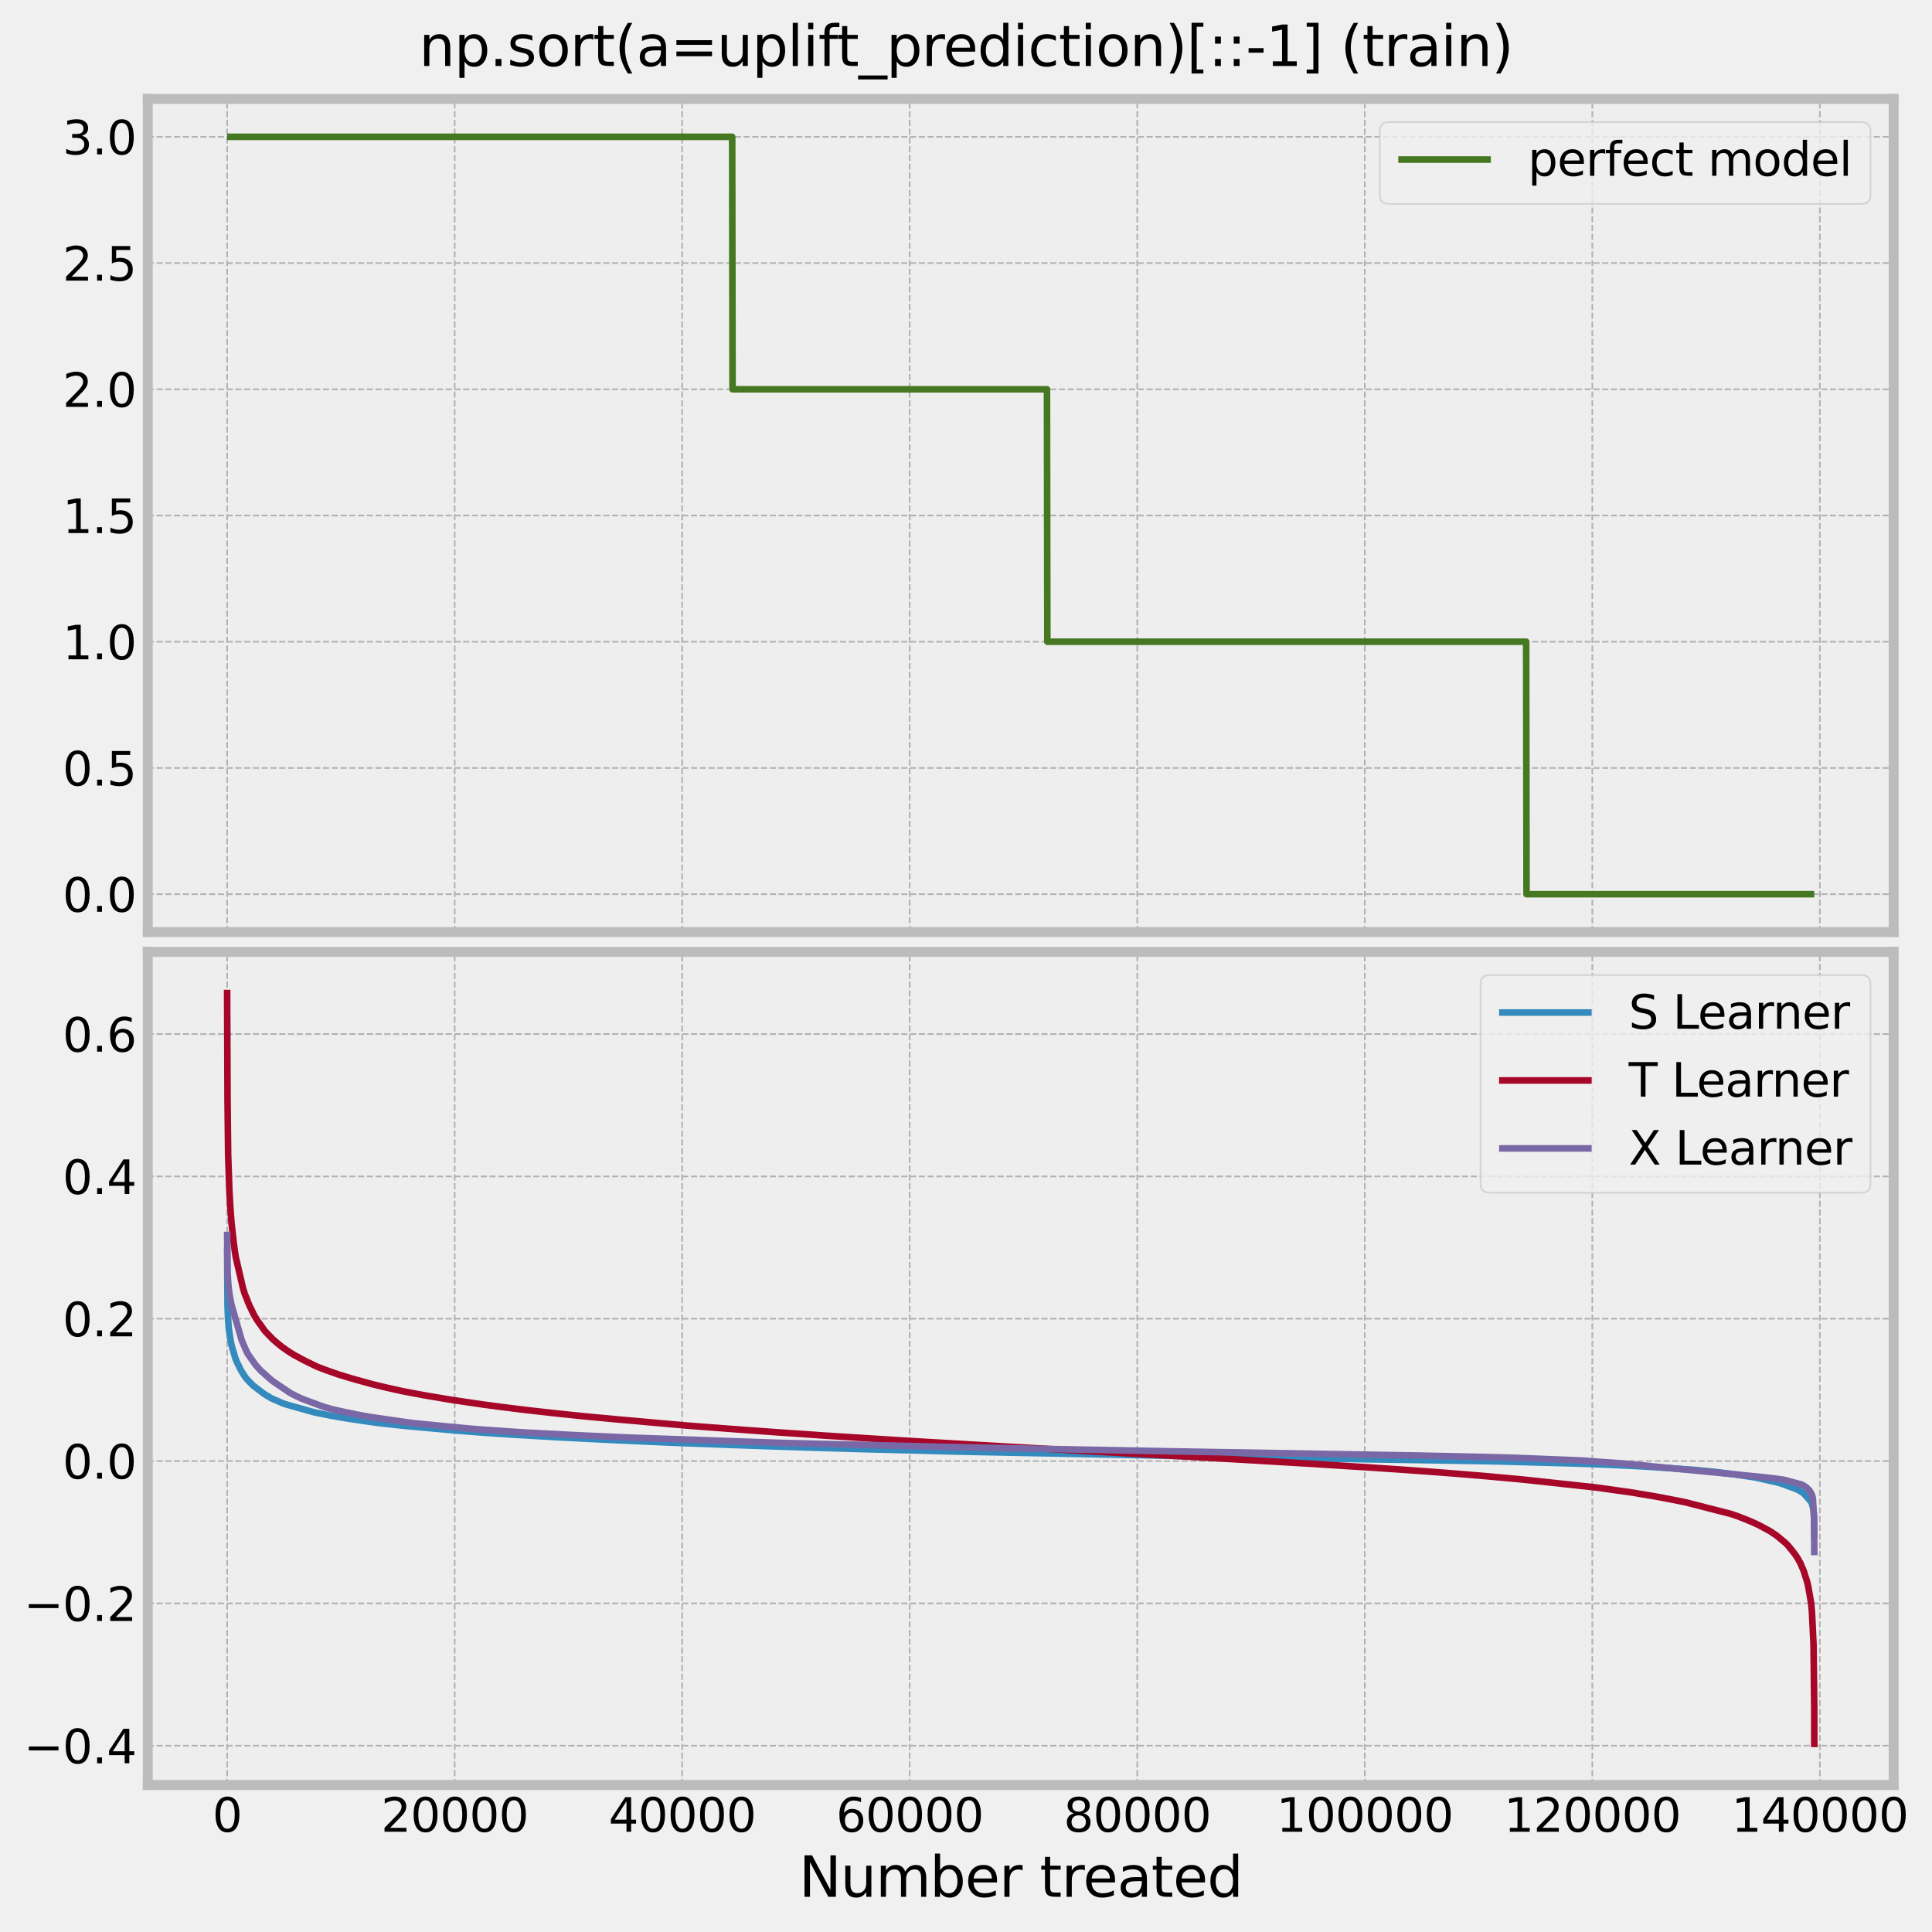 <?xml version="1.0" encoding="utf-8" standalone="no"?>
<!DOCTYPE svg PUBLIC "-//W3C//DTD SVG 1.1//EN"
  "http://www.w3.org/Graphics/SVG/1.1/DTD/svg11.dtd">
<svg xmlns:xlink="http://www.w3.org/1999/xlink" width="584.353pt" height="584.4pt" viewBox="0 0 584.353 584.4" xmlns="http://www.w3.org/2000/svg" version="1.1">
 <defs>
  <style type="text/css">*{stroke-linejoin: round; stroke-linecap: butt}</style>
 </defs>
 <g id="figure_1">
  <g id="patch_1">
   <path d="M 0 584.4 
L 584.353 584.4 
L 584.353 0 
L 0 0 
z
" style="fill: #f0f0f0"/>
  </g>
  <g id="axes_1">
   <g id="patch_2">
    <path d="M 44.696 281.909 
L 572.754 281.909 
L 572.754 29.927 
L 44.696 29.927 
z
" style="fill: #eeeeee"/>
   </g>
   <g id="matplotlib.axis_1">
    <g id="xtick_1">
     <g id="line2d_1">
      <path d="M 68.699 281.909 
L 68.699 29.927 
" clip-path="url(#p13a9bc9c80)" style="fill: none; stroke-dasharray: 1.85,0.8; stroke-dashoffset: 0; stroke: #b2b2b2; stroke-width: 0.5"/>
     </g>
     <g id="line2d_2"/>
    </g>
    <g id="xtick_2">
     <g id="line2d_3">
      <path d="M 137.517 281.909 
L 137.517 29.927 
" clip-path="url(#p13a9bc9c80)" style="fill: none; stroke-dasharray: 1.85,0.8; stroke-dashoffset: 0; stroke: #b2b2b2; stroke-width: 0.5"/>
     </g>
     <g id="line2d_4"/>
    </g>
    <g id="xtick_3">
     <g id="line2d_5">
      <path d="M 206.336 281.909 
L 206.336 29.927 
" clip-path="url(#p13a9bc9c80)" style="fill: none; stroke-dasharray: 1.85,0.8; stroke-dashoffset: 0; stroke: #b2b2b2; stroke-width: 0.5"/>
     </g>
     <g id="line2d_6"/>
    </g>
    <g id="xtick_4">
     <g id="line2d_7">
      <path d="M 275.155 281.909 
L 275.155 29.927 
" clip-path="url(#p13a9bc9c80)" style="fill: none; stroke-dasharray: 1.85,0.8; stroke-dashoffset: 0; stroke: #b2b2b2; stroke-width: 0.5"/>
     </g>
     <g id="line2d_8"/>
    </g>
    <g id="xtick_5">
     <g id="line2d_9">
      <path d="M 343.974 281.909 
L 343.974 29.927 
" clip-path="url(#p13a9bc9c80)" style="fill: none; stroke-dasharray: 1.85,0.8; stroke-dashoffset: 0; stroke: #b2b2b2; stroke-width: 0.5"/>
     </g>
     <g id="line2d_10"/>
    </g>
    <g id="xtick_6">
     <g id="line2d_11">
      <path d="M 412.793 281.909 
L 412.793 29.927 
" clip-path="url(#p13a9bc9c80)" style="fill: none; stroke-dasharray: 1.85,0.8; stroke-dashoffset: 0; stroke: #b2b2b2; stroke-width: 0.5"/>
     </g>
     <g id="line2d_12"/>
    </g>
    <g id="xtick_7">
     <g id="line2d_13">
      <path d="M 481.612 281.909 
L 481.612 29.927 
" clip-path="url(#p13a9bc9c80)" style="fill: none; stroke-dasharray: 1.85,0.8; stroke-dashoffset: 0; stroke: #b2b2b2; stroke-width: 0.5"/>
     </g>
     <g id="line2d_14"/>
    </g>
    <g id="xtick_8">
     <g id="line2d_15">
      <path d="M 550.431 281.909 
L 550.431 29.927 
" clip-path="url(#p13a9bc9c80)" style="fill: none; stroke-dasharray: 1.85,0.8; stroke-dashoffset: 0; stroke: #b2b2b2; stroke-width: 0.5"/>
     </g>
     <g id="line2d_16"/>
    </g>
   </g>
   <g id="matplotlib.axis_2">
    <g id="ytick_1">
     <g id="line2d_17">
      <path d="M 44.696 270.455 
L 572.754 270.455 
" clip-path="url(#p13a9bc9c80)" style="fill: none; stroke-dasharray: 1.85,0.8; stroke-dashoffset: 0; stroke: #b2b2b2; stroke-width: 0.5"/>
     </g>
     <g id="line2d_18"/>
     <g id="text_1">
      <!-- 0.0 -->
      <g transform="translate(18.932 275.774)scale(0.14 -0.14)">
       <defs>
        <path id="DejaVuSans-30" d="M 2034 4250 
Q 1547 4250 1301 3770 
Q 1056 3291 1056 2328 
Q 1056 1369 1301 889 
Q 1547 409 2034 409 
Q 2525 409 2770 889 
Q 3016 1369 3016 2328 
Q 3016 3291 2770 3770 
Q 2525 4250 2034 4250 
z
M 2034 4750 
Q 2819 4750 3233 4129 
Q 3647 3509 3647 2328 
Q 3647 1150 3233 529 
Q 2819 -91 2034 -91 
Q 1250 -91 836 529 
Q 422 1150 422 2328 
Q 422 3509 836 4129 
Q 1250 4750 2034 4750 
z
" transform="scale(0.016)"/>
        <path id="DejaVuSans-2e" d="M 684 794 
L 1344 794 
L 1344 0 
L 684 0 
L 684 794 
z
" transform="scale(0.016)"/>
       </defs>
       <use xlink:href="#DejaVuSans-30"/>
       <use xlink:href="#DejaVuSans-2e" x="63.623"/>
       <use xlink:href="#DejaVuSans-30" x="95.41"/>
      </g>
     </g>
    </g>
    <g id="ytick_2">
     <g id="line2d_19">
      <path d="M 44.696 232.276 
L 572.754 232.276 
" clip-path="url(#p13a9bc9c80)" style="fill: none; stroke-dasharray: 1.85,0.8; stroke-dashoffset: 0; stroke: #b2b2b2; stroke-width: 0.5"/>
     </g>
     <g id="line2d_20"/>
     <g id="text_2">
      <!-- 0.5 -->
      <g transform="translate(18.932 237.595)scale(0.14 -0.14)">
       <defs>
        <path id="DejaVuSans-35" d="M 691 4666 
L 3169 4666 
L 3169 4134 
L 1269 4134 
L 1269 2991 
Q 1406 3038 1543 3061 
Q 1681 3084 1819 3084 
Q 2600 3084 3056 2656 
Q 3513 2228 3513 1497 
Q 3513 744 3044 326 
Q 2575 -91 1722 -91 
Q 1428 -91 1123 -41 
Q 819 9 494 109 
L 494 744 
Q 775 591 1075 516 
Q 1375 441 1709 441 
Q 2250 441 2565 725 
Q 2881 1009 2881 1497 
Q 2881 1984 2565 2268 
Q 2250 2553 1709 2553 
Q 1456 2553 1204 2497 
Q 953 2441 691 2322 
L 691 4666 
z
" transform="scale(0.016)"/>
       </defs>
       <use xlink:href="#DejaVuSans-30"/>
       <use xlink:href="#DejaVuSans-2e" x="63.623"/>
       <use xlink:href="#DejaVuSans-35" x="95.41"/>
      </g>
     </g>
    </g>
    <g id="ytick_3">
     <g id="line2d_21">
      <path d="M 44.696 194.097 
L 572.754 194.097 
" clip-path="url(#p13a9bc9c80)" style="fill: none; stroke-dasharray: 1.85,0.8; stroke-dashoffset: 0; stroke: #b2b2b2; stroke-width: 0.5"/>
     </g>
     <g id="line2d_22"/>
     <g id="text_3">
      <!-- 1.0 -->
      <g transform="translate(18.932 199.416)scale(0.14 -0.14)">
       <defs>
        <path id="DejaVuSans-31" d="M 794 531 
L 1825 531 
L 1825 4091 
L 703 3866 
L 703 4441 
L 1819 4666 
L 2450 4666 
L 2450 531 
L 3481 531 
L 3481 0 
L 794 0 
L 794 531 
z
" transform="scale(0.016)"/>
       </defs>
       <use xlink:href="#DejaVuSans-31"/>
       <use xlink:href="#DejaVuSans-2e" x="63.623"/>
       <use xlink:href="#DejaVuSans-30" x="95.41"/>
      </g>
     </g>
    </g>
    <g id="ytick_4">
     <g id="line2d_23">
      <path d="M 44.696 155.918 
L 572.754 155.918 
" clip-path="url(#p13a9bc9c80)" style="fill: none; stroke-dasharray: 1.85,0.8; stroke-dashoffset: 0; stroke: #b2b2b2; stroke-width: 0.5"/>
     </g>
     <g id="line2d_24"/>
     <g id="text_4">
      <!-- 1.5 -->
      <g transform="translate(18.932 161.237)scale(0.14 -0.14)">
       <use xlink:href="#DejaVuSans-31"/>
       <use xlink:href="#DejaVuSans-2e" x="63.623"/>
       <use xlink:href="#DejaVuSans-35" x="95.41"/>
      </g>
     </g>
    </g>
    <g id="ytick_5">
     <g id="line2d_25">
      <path d="M 44.696 117.739 
L 572.754 117.739 
" clip-path="url(#p13a9bc9c80)" style="fill: none; stroke-dasharray: 1.85,0.8; stroke-dashoffset: 0; stroke: #b2b2b2; stroke-width: 0.5"/>
     </g>
     <g id="line2d_26"/>
     <g id="text_5">
      <!-- 2.0 -->
      <g transform="translate(18.932 123.058)scale(0.14 -0.14)">
       <defs>
        <path id="DejaVuSans-32" d="M 1228 531 
L 3431 531 
L 3431 0 
L 469 0 
L 469 531 
Q 828 903 1448 1529 
Q 2069 2156 2228 2338 
Q 2531 2678 2651 2914 
Q 2772 3150 2772 3378 
Q 2772 3750 2511 3984 
Q 2250 4219 1831 4219 
Q 1534 4219 1204 4116 
Q 875 4013 500 3803 
L 500 4441 
Q 881 4594 1212 4672 
Q 1544 4750 1819 4750 
Q 2544 4750 2975 4387 
Q 3406 4025 3406 3419 
Q 3406 3131 3298 2873 
Q 3191 2616 2906 2266 
Q 2828 2175 2409 1742 
Q 1991 1309 1228 531 
z
" transform="scale(0.016)"/>
       </defs>
       <use xlink:href="#DejaVuSans-32"/>
       <use xlink:href="#DejaVuSans-2e" x="63.623"/>
       <use xlink:href="#DejaVuSans-30" x="95.41"/>
      </g>
     </g>
    </g>
    <g id="ytick_6">
     <g id="line2d_27">
      <path d="M 44.696 79.56 
L 572.754 79.56 
" clip-path="url(#p13a9bc9c80)" style="fill: none; stroke-dasharray: 1.85,0.8; stroke-dashoffset: 0; stroke: #b2b2b2; stroke-width: 0.5"/>
     </g>
     <g id="line2d_28"/>
     <g id="text_6">
      <!-- 2.5 -->
      <g transform="translate(18.932 84.879)scale(0.14 -0.14)">
       <use xlink:href="#DejaVuSans-32"/>
       <use xlink:href="#DejaVuSans-2e" x="63.623"/>
       <use xlink:href="#DejaVuSans-35" x="95.41"/>
      </g>
     </g>
    </g>
    <g id="ytick_7">
     <g id="line2d_29">
      <path d="M 44.696 41.381 
L 572.754 41.381 
" clip-path="url(#p13a9bc9c80)" style="fill: none; stroke-dasharray: 1.85,0.8; stroke-dashoffset: 0; stroke: #b2b2b2; stroke-width: 0.5"/>
     </g>
     <g id="line2d_30"/>
     <g id="text_7">
      <!-- 3.0 -->
      <g transform="translate(18.932 46.7)scale(0.14 -0.14)">
       <defs>
        <path id="DejaVuSans-33" d="M 2597 2516 
Q 3050 2419 3304 2112 
Q 3559 1806 3559 1356 
Q 3559 666 3084 287 
Q 2609 -91 1734 -91 
Q 1441 -91 1130 -33 
Q 819 25 488 141 
L 488 750 
Q 750 597 1062 519 
Q 1375 441 1716 441 
Q 2309 441 2620 675 
Q 2931 909 2931 1356 
Q 2931 1769 2642 2001 
Q 2353 2234 1838 2234 
L 1294 2234 
L 1294 2753 
L 1863 2753 
Q 2328 2753 2575 2939 
Q 2822 3125 2822 3475 
Q 2822 3834 2567 4026 
Q 2313 4219 1838 4219 
Q 1578 4219 1281 4162 
Q 984 4106 628 3988 
L 628 4550 
Q 988 4650 1302 4700 
Q 1616 4750 1894 4750 
Q 2613 4750 3031 4423 
Q 3450 4097 3450 3541 
Q 3450 3153 3228 2886 
Q 3006 2619 2597 2516 
z
" transform="scale(0.016)"/>
       </defs>
       <use xlink:href="#DejaVuSans-33"/>
       <use xlink:href="#DejaVuSans-2e" x="63.623"/>
       <use xlink:href="#DejaVuSans-30" x="95.41"/>
      </g>
     </g>
    </g>
   </g>
   <g id="line2d_31">
    <path d="M 68.699 41.381 
L 221.456 41.381 
L 221.569 117.739 
L 316.667 117.739 
L 316.78 194.097 
L 461.603 194.097 
L 461.716 270.455 
L 548.752 270.455 
L 548.752 270.455 
" clip-path="url(#p13a9bc9c80)" style="fill: none; stroke: #467821; stroke-width: 2"/>
   </g>
   <g id="patch_3">
    <path d="M 44.696 281.909 
L 44.696 29.927 
" style="fill: none; stroke: #bcbcbc; stroke-width: 3; stroke-linejoin: miter; stroke-linecap: square"/>
   </g>
   <g id="patch_4">
    <path d="M 572.754 281.909 
L 572.754 29.927 
" style="fill: none; stroke: #bcbcbc; stroke-width: 3; stroke-linejoin: miter; stroke-linecap: square"/>
   </g>
   <g id="patch_5">
    <path d="M 44.696 281.909 
L 572.754 281.909 
" style="fill: none; stroke: #bcbcbc; stroke-width: 3; stroke-linejoin: miter; stroke-linecap: square"/>
   </g>
   <g id="patch_6">
    <path d="M 44.696 29.927 
L 572.754 29.927 
" style="fill: none; stroke: #bcbcbc; stroke-width: 3; stroke-linejoin: miter; stroke-linecap: square"/>
   </g>
   <g id="legend_1">
    <g id="patch_7">
     <path d="M 420.124 61.676 
L 562.954 61.676 
Q 565.754 61.676 565.754 58.876 
L 565.754 39.727 
Q 565.754 36.927 562.954 36.927 
L 420.124 36.927 
Q 417.324 36.927 417.324 39.727 
L 417.324 58.876 
Q 417.324 61.676 420.124 61.676 
z
" style="fill: #eeeeee; opacity: 0.8; stroke: #cccccc; stroke-width: 0.5; stroke-linejoin: miter"/>
    </g>
    <g id="line2d_32">
     <path d="M 422.924 48.265 
L 436.924 48.265 
L 450.924 48.265 
" style="fill: none; stroke: #467821; stroke-width: 2"/>
    </g>
    <g id="text_8">
     <!-- perfect model -->
     <g transform="translate(462.124 53.165)scale(0.14 -0.14)">
      <defs>
       <path id="DejaVuSans-70" d="M 1159 525 
L 1159 -1331 
L 581 -1331 
L 581 3500 
L 1159 3500 
L 1159 2969 
Q 1341 3281 1617 3432 
Q 1894 3584 2278 3584 
Q 2916 3584 3314 3078 
Q 3713 2572 3713 1747 
Q 3713 922 3314 415 
Q 2916 -91 2278 -91 
Q 1894 -91 1617 61 
Q 1341 213 1159 525 
z
M 3116 1747 
Q 3116 2381 2855 2742 
Q 2594 3103 2138 3103 
Q 1681 3103 1420 2742 
Q 1159 2381 1159 1747 
Q 1159 1113 1420 752 
Q 1681 391 2138 391 
Q 2594 391 2855 752 
Q 3116 1113 3116 1747 
z
" transform="scale(0.016)"/>
       <path id="DejaVuSans-65" d="M 3597 1894 
L 3597 1613 
L 953 1613 
Q 991 1019 1311 708 
Q 1631 397 2203 397 
Q 2534 397 2845 478 
Q 3156 559 3463 722 
L 3463 178 
Q 3153 47 2828 -22 
Q 2503 -91 2169 -91 
Q 1331 -91 842 396 
Q 353 884 353 1716 
Q 353 2575 817 3079 
Q 1281 3584 2069 3584 
Q 2775 3584 3186 3129 
Q 3597 2675 3597 1894 
z
M 3022 2063 
Q 3016 2534 2758 2815 
Q 2500 3097 2075 3097 
Q 1594 3097 1305 2825 
Q 1016 2553 972 2059 
L 3022 2063 
z
" transform="scale(0.016)"/>
       <path id="DejaVuSans-72" d="M 2631 2963 
Q 2534 3019 2420 3045 
Q 2306 3072 2169 3072 
Q 1681 3072 1420 2755 
Q 1159 2438 1159 1844 
L 1159 0 
L 581 0 
L 581 3500 
L 1159 3500 
L 1159 2956 
Q 1341 3275 1631 3429 
Q 1922 3584 2338 3584 
Q 2397 3584 2469 3576 
Q 2541 3569 2628 3553 
L 2631 2963 
z
" transform="scale(0.016)"/>
       <path id="DejaVuSans-66" d="M 2375 4863 
L 2375 4384 
L 1825 4384 
Q 1516 4384 1395 4259 
Q 1275 4134 1275 3809 
L 1275 3500 
L 2222 3500 
L 2222 3053 
L 1275 3053 
L 1275 0 
L 697 0 
L 697 3053 
L 147 3053 
L 147 3500 
L 697 3500 
L 697 3744 
Q 697 4328 969 4595 
Q 1241 4863 1831 4863 
L 2375 4863 
z
" transform="scale(0.016)"/>
       <path id="DejaVuSans-63" d="M 3122 3366 
L 3122 2828 
Q 2878 2963 2633 3030 
Q 2388 3097 2138 3097 
Q 1578 3097 1268 2742 
Q 959 2388 959 1747 
Q 959 1106 1268 751 
Q 1578 397 2138 397 
Q 2388 397 2633 464 
Q 2878 531 3122 666 
L 3122 134 
Q 2881 22 2623 -34 
Q 2366 -91 2075 -91 
Q 1284 -91 818 406 
Q 353 903 353 1747 
Q 353 2603 823 3093 
Q 1294 3584 2113 3584 
Q 2378 3584 2631 3529 
Q 2884 3475 3122 3366 
z
" transform="scale(0.016)"/>
       <path id="DejaVuSans-74" d="M 1172 4494 
L 1172 3500 
L 2356 3500 
L 2356 3053 
L 1172 3053 
L 1172 1153 
Q 1172 725 1289 603 
Q 1406 481 1766 481 
L 2356 481 
L 2356 0 
L 1766 0 
Q 1100 0 847 248 
Q 594 497 594 1153 
L 594 3053 
L 172 3053 
L 172 3500 
L 594 3500 
L 594 4494 
L 1172 4494 
z
" transform="scale(0.016)"/>
       <path id="DejaVuSans-20" transform="scale(0.016)"/>
       <path id="DejaVuSans-6d" d="M 3328 2828 
Q 3544 3216 3844 3400 
Q 4144 3584 4550 3584 
Q 5097 3584 5394 3201 
Q 5691 2819 5691 2113 
L 5691 0 
L 5113 0 
L 5113 2094 
Q 5113 2597 4934 2840 
Q 4756 3084 4391 3084 
Q 3944 3084 3684 2787 
Q 3425 2491 3425 1978 
L 3425 0 
L 2847 0 
L 2847 2094 
Q 2847 2600 2669 2842 
Q 2491 3084 2119 3084 
Q 1678 3084 1418 2786 
Q 1159 2488 1159 1978 
L 1159 0 
L 581 0 
L 581 3500 
L 1159 3500 
L 1159 2956 
Q 1356 3278 1631 3431 
Q 1906 3584 2284 3584 
Q 2666 3584 2933 3390 
Q 3200 3197 3328 2828 
z
" transform="scale(0.016)"/>
       <path id="DejaVuSans-6f" d="M 1959 3097 
Q 1497 3097 1228 2736 
Q 959 2375 959 1747 
Q 959 1119 1226 758 
Q 1494 397 1959 397 
Q 2419 397 2687 759 
Q 2956 1122 2956 1747 
Q 2956 2369 2687 2733 
Q 2419 3097 1959 3097 
z
M 1959 3584 
Q 2709 3584 3137 3096 
Q 3566 2609 3566 1747 
Q 3566 888 3137 398 
Q 2709 -91 1959 -91 
Q 1206 -91 779 398 
Q 353 888 353 1747 
Q 353 2609 779 3096 
Q 1206 3584 1959 3584 
z
" transform="scale(0.016)"/>
       <path id="DejaVuSans-64" d="M 2906 2969 
L 2906 4863 
L 3481 4863 
L 3481 0 
L 2906 0 
L 2906 525 
Q 2725 213 2448 61 
Q 2172 -91 1784 -91 
Q 1150 -91 751 415 
Q 353 922 353 1747 
Q 353 2572 751 3078 
Q 1150 3584 1784 3584 
Q 2172 3584 2448 3432 
Q 2725 3281 2906 2969 
z
M 947 1747 
Q 947 1113 1208 752 
Q 1469 391 1925 391 
Q 2381 391 2643 752 
Q 2906 1113 2906 1747 
Q 2906 2381 2643 2742 
Q 2381 3103 1925 3103 
Q 1469 3103 1208 2742 
Q 947 2381 947 1747 
z
" transform="scale(0.016)"/>
       <path id="DejaVuSans-6c" d="M 603 4863 
L 1178 4863 
L 1178 0 
L 603 0 
L 603 4863 
z
" transform="scale(0.016)"/>
      </defs>
      <use xlink:href="#DejaVuSans-70"/>
      <use xlink:href="#DejaVuSans-65" x="63.477"/>
      <use xlink:href="#DejaVuSans-72" x="125"/>
      <use xlink:href="#DejaVuSans-66" x="166.113"/>
      <use xlink:href="#DejaVuSans-65" x="201.318"/>
      <use xlink:href="#DejaVuSans-63" x="262.842"/>
      <use xlink:href="#DejaVuSans-74" x="317.822"/>
      <use xlink:href="#DejaVuSans-20" x="357.031"/>
      <use xlink:href="#DejaVuSans-6d" x="388.818"/>
      <use xlink:href="#DejaVuSans-6f" x="486.23"/>
      <use xlink:href="#DejaVuSans-64" x="547.412"/>
      <use xlink:href="#DejaVuSans-65" x="610.889"/>
      <use xlink:href="#DejaVuSans-6c" x="672.412"/>
     </g>
    </g>
   </g>
  </g>
  <g id="axes_2">
   <g id="patch_8">
    <path d="M 44.696 539.891 
L 572.754 539.891 
L 572.754 287.909 
L 44.696 287.909 
z
" style="fill: #eeeeee"/>
   </g>
   <g id="matplotlib.axis_3">
    <g id="xtick_9">
     <g id="line2d_33">
      <path d="M 68.699 539.891 
L 68.699 287.909 
" clip-path="url(#paeaa16124f)" style="fill: none; stroke-dasharray: 1.85,0.8; stroke-dashoffset: 0; stroke: #b2b2b2; stroke-width: 0.5"/>
     </g>
     <g id="line2d_34"/>
     <g id="text_9">
      <!-- 0 -->
      <g transform="translate(64.245 554.029)scale(0.14 -0.14)">
       <use xlink:href="#DejaVuSans-30"/>
      </g>
     </g>
    </g>
    <g id="xtick_10">
     <g id="line2d_35">
      <path d="M 137.517 539.891 
L 137.517 287.909 
" clip-path="url(#paeaa16124f)" style="fill: none; stroke-dasharray: 1.85,0.8; stroke-dashoffset: 0; stroke: #b2b2b2; stroke-width: 0.5"/>
     </g>
     <g id="line2d_36"/>
     <g id="text_10">
      <!-- 20000 -->
      <g transform="translate(115.249 554.029)scale(0.14 -0.14)">
       <use xlink:href="#DejaVuSans-32"/>
       <use xlink:href="#DejaVuSans-30" x="63.623"/>
       <use xlink:href="#DejaVuSans-30" x="127.246"/>
       <use xlink:href="#DejaVuSans-30" x="190.869"/>
       <use xlink:href="#DejaVuSans-30" x="254.492"/>
      </g>
     </g>
    </g>
    <g id="xtick_11">
     <g id="line2d_37">
      <path d="M 206.336 539.891 
L 206.336 287.909 
" clip-path="url(#paeaa16124f)" style="fill: none; stroke-dasharray: 1.85,0.8; stroke-dashoffset: 0; stroke: #b2b2b2; stroke-width: 0.5"/>
     </g>
     <g id="line2d_38"/>
     <g id="text_11">
      <!-- 40000 -->
      <g transform="translate(184.068 554.029)scale(0.14 -0.14)">
       <defs>
        <path id="DejaVuSans-34" d="M 2419 4116 
L 825 1625 
L 2419 1625 
L 2419 4116 
z
M 2253 4666 
L 3047 4666 
L 3047 1625 
L 3713 1625 
L 3713 1100 
L 3047 1100 
L 3047 0 
L 2419 0 
L 2419 1100 
L 313 1100 
L 313 1709 
L 2253 4666 
z
" transform="scale(0.016)"/>
       </defs>
       <use xlink:href="#DejaVuSans-34"/>
       <use xlink:href="#DejaVuSans-30" x="63.623"/>
       <use xlink:href="#DejaVuSans-30" x="127.246"/>
       <use xlink:href="#DejaVuSans-30" x="190.869"/>
       <use xlink:href="#DejaVuSans-30" x="254.492"/>
      </g>
     </g>
    </g>
    <g id="xtick_12">
     <g id="line2d_39">
      <path d="M 275.155 539.891 
L 275.155 287.909 
" clip-path="url(#paeaa16124f)" style="fill: none; stroke-dasharray: 1.85,0.8; stroke-dashoffset: 0; stroke: #b2b2b2; stroke-width: 0.5"/>
     </g>
     <g id="line2d_40"/>
     <g id="text_12">
      <!-- 60000 -->
      <g transform="translate(252.887 554.029)scale(0.14 -0.14)">
       <defs>
        <path id="DejaVuSans-36" d="M 2113 2584 
Q 1688 2584 1439 2293 
Q 1191 2003 1191 1497 
Q 1191 994 1439 701 
Q 1688 409 2113 409 
Q 2538 409 2786 701 
Q 3034 994 3034 1497 
Q 3034 2003 2786 2293 
Q 2538 2584 2113 2584 
z
M 3366 4563 
L 3366 3988 
Q 3128 4100 2886 4159 
Q 2644 4219 2406 4219 
Q 1781 4219 1451 3797 
Q 1122 3375 1075 2522 
Q 1259 2794 1537 2939 
Q 1816 3084 2150 3084 
Q 2853 3084 3261 2657 
Q 3669 2231 3669 1497 
Q 3669 778 3244 343 
Q 2819 -91 2113 -91 
Q 1303 -91 875 529 
Q 447 1150 447 2328 
Q 447 3434 972 4092 
Q 1497 4750 2381 4750 
Q 2619 4750 2861 4703 
Q 3103 4656 3366 4563 
z
" transform="scale(0.016)"/>
       </defs>
       <use xlink:href="#DejaVuSans-36"/>
       <use xlink:href="#DejaVuSans-30" x="63.623"/>
       <use xlink:href="#DejaVuSans-30" x="127.246"/>
       <use xlink:href="#DejaVuSans-30" x="190.869"/>
       <use xlink:href="#DejaVuSans-30" x="254.492"/>
      </g>
     </g>
    </g>
    <g id="xtick_13">
     <g id="line2d_41">
      <path d="M 343.974 539.891 
L 343.974 287.909 
" clip-path="url(#paeaa16124f)" style="fill: none; stroke-dasharray: 1.85,0.8; stroke-dashoffset: 0; stroke: #b2b2b2; stroke-width: 0.5"/>
     </g>
     <g id="line2d_42"/>
     <g id="text_13">
      <!-- 80000 -->
      <g transform="translate(321.705 554.029)scale(0.14 -0.14)">
       <defs>
        <path id="DejaVuSans-38" d="M 2034 2216 
Q 1584 2216 1326 1975 
Q 1069 1734 1069 1313 
Q 1069 891 1326 650 
Q 1584 409 2034 409 
Q 2484 409 2743 651 
Q 3003 894 3003 1313 
Q 3003 1734 2745 1975 
Q 2488 2216 2034 2216 
z
M 1403 2484 
Q 997 2584 770 2862 
Q 544 3141 544 3541 
Q 544 4100 942 4425 
Q 1341 4750 2034 4750 
Q 2731 4750 3128 4425 
Q 3525 4100 3525 3541 
Q 3525 3141 3298 2862 
Q 3072 2584 2669 2484 
Q 3125 2378 3379 2068 
Q 3634 1759 3634 1313 
Q 3634 634 3220 271 
Q 2806 -91 2034 -91 
Q 1263 -91 848 271 
Q 434 634 434 1313 
Q 434 1759 690 2068 
Q 947 2378 1403 2484 
z
M 1172 3481 
Q 1172 3119 1398 2916 
Q 1625 2713 2034 2713 
Q 2441 2713 2670 2916 
Q 2900 3119 2900 3481 
Q 2900 3844 2670 4047 
Q 2441 4250 2034 4250 
Q 1625 4250 1398 4047 
Q 1172 3844 1172 3481 
z
" transform="scale(0.016)"/>
       </defs>
       <use xlink:href="#DejaVuSans-38"/>
       <use xlink:href="#DejaVuSans-30" x="63.623"/>
       <use xlink:href="#DejaVuSans-30" x="127.246"/>
       <use xlink:href="#DejaVuSans-30" x="190.869"/>
       <use xlink:href="#DejaVuSans-30" x="254.492"/>
      </g>
     </g>
    </g>
    <g id="xtick_14">
     <g id="line2d_43">
      <path d="M 412.793 539.891 
L 412.793 287.909 
" clip-path="url(#paeaa16124f)" style="fill: none; stroke-dasharray: 1.85,0.8; stroke-dashoffset: 0; stroke: #b2b2b2; stroke-width: 0.5"/>
     </g>
     <g id="line2d_44"/>
     <g id="text_14">
      <!-- 100000 -->
      <g transform="translate(386.071 554.029)scale(0.14 -0.14)">
       <use xlink:href="#DejaVuSans-31"/>
       <use xlink:href="#DejaVuSans-30" x="63.623"/>
       <use xlink:href="#DejaVuSans-30" x="127.246"/>
       <use xlink:href="#DejaVuSans-30" x="190.869"/>
       <use xlink:href="#DejaVuSans-30" x="254.492"/>
       <use xlink:href="#DejaVuSans-30" x="318.115"/>
      </g>
     </g>
    </g>
    <g id="xtick_15">
     <g id="line2d_45">
      <path d="M 481.612 539.891 
L 481.612 287.909 
" clip-path="url(#paeaa16124f)" style="fill: none; stroke-dasharray: 1.85,0.8; stroke-dashoffset: 0; stroke: #b2b2b2; stroke-width: 0.5"/>
     </g>
     <g id="line2d_46"/>
     <g id="text_15">
      <!-- 120000 -->
      <g transform="translate(454.889 554.029)scale(0.14 -0.14)">
       <use xlink:href="#DejaVuSans-31"/>
       <use xlink:href="#DejaVuSans-32" x="63.623"/>
       <use xlink:href="#DejaVuSans-30" x="127.246"/>
       <use xlink:href="#DejaVuSans-30" x="190.869"/>
       <use xlink:href="#DejaVuSans-30" x="254.492"/>
       <use xlink:href="#DejaVuSans-30" x="318.115"/>
      </g>
     </g>
    </g>
    <g id="xtick_16">
     <g id="line2d_47">
      <path d="M 550.431 539.891 
L 550.431 287.909 
" clip-path="url(#paeaa16124f)" style="fill: none; stroke-dasharray: 1.85,0.8; stroke-dashoffset: 0; stroke: #b2b2b2; stroke-width: 0.5"/>
     </g>
     <g id="line2d_48"/>
     <g id="text_16">
      <!-- 140000 -->
      <g transform="translate(523.708 554.029)scale(0.14 -0.14)">
       <use xlink:href="#DejaVuSans-31"/>
       <use xlink:href="#DejaVuSans-34" x="63.623"/>
       <use xlink:href="#DejaVuSans-30" x="127.246"/>
       <use xlink:href="#DejaVuSans-30" x="190.869"/>
       <use xlink:href="#DejaVuSans-30" x="254.492"/>
       <use xlink:href="#DejaVuSans-30" x="318.115"/>
      </g>
     </g>
    </g>
    <g id="text_17">
     <!-- Number treated -->
     <g transform="translate(241.643 573.706)scale(0.168 -0.168)">
      <defs>
       <path id="DejaVuSans-4e" d="M 628 4666 
L 1478 4666 
L 3547 763 
L 3547 4666 
L 4159 4666 
L 4159 0 
L 3309 0 
L 1241 3903 
L 1241 0 
L 628 0 
L 628 4666 
z
" transform="scale(0.016)"/>
       <path id="DejaVuSans-75" d="M 544 1381 
L 544 3500 
L 1119 3500 
L 1119 1403 
Q 1119 906 1312 657 
Q 1506 409 1894 409 
Q 2359 409 2629 706 
Q 2900 1003 2900 1516 
L 2900 3500 
L 3475 3500 
L 3475 0 
L 2900 0 
L 2900 538 
Q 2691 219 2414 64 
Q 2138 -91 1772 -91 
Q 1169 -91 856 284 
Q 544 659 544 1381 
z
M 1991 3584 
L 1991 3584 
z
" transform="scale(0.016)"/>
       <path id="DejaVuSans-62" d="M 3116 1747 
Q 3116 2381 2855 2742 
Q 2594 3103 2138 3103 
Q 1681 3103 1420 2742 
Q 1159 2381 1159 1747 
Q 1159 1113 1420 752 
Q 1681 391 2138 391 
Q 2594 391 2855 752 
Q 3116 1113 3116 1747 
z
M 1159 2969 
Q 1341 3281 1617 3432 
Q 1894 3584 2278 3584 
Q 2916 3584 3314 3078 
Q 3713 2572 3713 1747 
Q 3713 922 3314 415 
Q 2916 -91 2278 -91 
Q 1894 -91 1617 61 
Q 1341 213 1159 525 
L 1159 0 
L 581 0 
L 581 4863 
L 1159 4863 
L 1159 2969 
z
" transform="scale(0.016)"/>
       <path id="DejaVuSans-61" d="M 2194 1759 
Q 1497 1759 1228 1600 
Q 959 1441 959 1056 
Q 959 750 1161 570 
Q 1363 391 1709 391 
Q 2188 391 2477 730 
Q 2766 1069 2766 1631 
L 2766 1759 
L 2194 1759 
z
M 3341 1997 
L 3341 0 
L 2766 0 
L 2766 531 
Q 2569 213 2275 61 
Q 1981 -91 1556 -91 
Q 1019 -91 701 211 
Q 384 513 384 1019 
Q 384 1609 779 1909 
Q 1175 2209 1959 2209 
L 2766 2209 
L 2766 2266 
Q 2766 2663 2505 2880 
Q 2244 3097 1772 3097 
Q 1472 3097 1187 3025 
Q 903 2953 641 2809 
L 641 3341 
Q 956 3463 1253 3523 
Q 1550 3584 1831 3584 
Q 2591 3584 2966 3190 
Q 3341 2797 3341 1997 
z
" transform="scale(0.016)"/>
      </defs>
      <use xlink:href="#DejaVuSans-4e"/>
      <use xlink:href="#DejaVuSans-75" x="74.805"/>
      <use xlink:href="#DejaVuSans-6d" x="138.184"/>
      <use xlink:href="#DejaVuSans-62" x="235.596"/>
      <use xlink:href="#DejaVuSans-65" x="299.072"/>
      <use xlink:href="#DejaVuSans-72" x="360.596"/>
      <use xlink:href="#DejaVuSans-20" x="401.709"/>
      <use xlink:href="#DejaVuSans-74" x="433.496"/>
      <use xlink:href="#DejaVuSans-72" x="472.705"/>
      <use xlink:href="#DejaVuSans-65" x="511.568"/>
      <use xlink:href="#DejaVuSans-61" x="573.092"/>
      <use xlink:href="#DejaVuSans-74" x="634.371"/>
      <use xlink:href="#DejaVuSans-65" x="673.58"/>
      <use xlink:href="#DejaVuSans-64" x="735.104"/>
     </g>
    </g>
   </g>
   <g id="matplotlib.axis_4">
    <g id="ytick_8">
     <g id="line2d_49">
      <path d="M 44.696 528.008 
L 572.754 528.008 
" clip-path="url(#paeaa16124f)" style="fill: none; stroke-dasharray: 1.85,0.8; stroke-dashoffset: 0; stroke: #b2b2b2; stroke-width: 0.5"/>
     </g>
     <g id="line2d_50"/>
     <g id="text_18">
      <!-- −0.4 -->
      <g transform="translate(7.2 533.327)scale(0.14 -0.14)">
       <defs>
        <path id="DejaVuSans-2212" d="M 678 2272 
L 4684 2272 
L 4684 1741 
L 678 1741 
L 678 2272 
z
" transform="scale(0.016)"/>
       </defs>
       <use xlink:href="#DejaVuSans-2212"/>
       <use xlink:href="#DejaVuSans-30" x="83.789"/>
       <use xlink:href="#DejaVuSans-2e" x="147.412"/>
       <use xlink:href="#DejaVuSans-34" x="179.199"/>
      </g>
     </g>
    </g>
    <g id="ytick_9">
     <g id="line2d_51">
      <path d="M 44.696 484.959 
L 572.754 484.959 
" clip-path="url(#paeaa16124f)" style="fill: none; stroke-dasharray: 1.85,0.8; stroke-dashoffset: 0; stroke: #b2b2b2; stroke-width: 0.5"/>
     </g>
     <g id="line2d_52"/>
     <g id="text_19">
      <!-- −0.2 -->
      <g transform="translate(7.2 490.278)scale(0.14 -0.14)">
       <use xlink:href="#DejaVuSans-2212"/>
       <use xlink:href="#DejaVuSans-30" x="83.789"/>
       <use xlink:href="#DejaVuSans-2e" x="147.412"/>
       <use xlink:href="#DejaVuSans-32" x="179.199"/>
      </g>
     </g>
    </g>
    <g id="ytick_10">
     <g id="line2d_53">
      <path d="M 44.696 441.911 
L 572.754 441.911 
" clip-path="url(#paeaa16124f)" style="fill: none; stroke-dasharray: 1.85,0.8; stroke-dashoffset: 0; stroke: #b2b2b2; stroke-width: 0.5"/>
     </g>
     <g id="line2d_54"/>
     <g id="text_20">
      <!-- 0.0 -->
      <g transform="translate(18.932 447.229)scale(0.14 -0.14)">
       <use xlink:href="#DejaVuSans-30"/>
       <use xlink:href="#DejaVuSans-2e" x="63.623"/>
       <use xlink:href="#DejaVuSans-30" x="95.41"/>
      </g>
     </g>
    </g>
    <g id="ytick_11">
     <g id="line2d_55">
      <path d="M 44.696 398.862 
L 572.754 398.862 
" clip-path="url(#paeaa16124f)" style="fill: none; stroke-dasharray: 1.85,0.8; stroke-dashoffset: 0; stroke: #b2b2b2; stroke-width: 0.5"/>
     </g>
     <g id="line2d_56"/>
     <g id="text_21">
      <!-- 0.2 -->
      <g transform="translate(18.932 404.181)scale(0.14 -0.14)">
       <use xlink:href="#DejaVuSans-30"/>
       <use xlink:href="#DejaVuSans-2e" x="63.623"/>
       <use xlink:href="#DejaVuSans-32" x="95.41"/>
      </g>
     </g>
    </g>
    <g id="ytick_12">
     <g id="line2d_57">
      <path d="M 44.696 355.813 
L 572.754 355.813 
" clip-path="url(#paeaa16124f)" style="fill: none; stroke-dasharray: 1.85,0.8; stroke-dashoffset: 0; stroke: #b2b2b2; stroke-width: 0.5"/>
     </g>
     <g id="line2d_58"/>
     <g id="text_22">
      <!-- 0.4 -->
      <g transform="translate(18.932 361.132)scale(0.14 -0.14)">
       <use xlink:href="#DejaVuSans-30"/>
       <use xlink:href="#DejaVuSans-2e" x="63.623"/>
       <use xlink:href="#DejaVuSans-34" x="95.41"/>
      </g>
     </g>
    </g>
    <g id="ytick_13">
     <g id="line2d_59">
      <path d="M 44.696 312.764 
L 572.754 312.764 
" clip-path="url(#paeaa16124f)" style="fill: none; stroke-dasharray: 1.85,0.8; stroke-dashoffset: 0; stroke: #b2b2b2; stroke-width: 0.5"/>
     </g>
     <g id="line2d_60"/>
     <g id="text_23">
      <!-- 0.6 -->
      <g transform="translate(18.932 318.083)scale(0.14 -0.14)">
       <use xlink:href="#DejaVuSans-30"/>
       <use xlink:href="#DejaVuSans-2e" x="63.623"/>
       <use xlink:href="#DejaVuSans-36" x="95.41"/>
      </g>
     </g>
    </g>
   </g>
   <g id="line2d_61">
    <path d="M 68.699 377.253 
L 68.819 395 
L 68.967 398.653 
L 69.184 401.716 
L 69.425 403.347 
L 69.638 404.723 
L 69.665 404.838 
L 69.869 406.112 
L 70.158 407.35 
L 70.219 407.55 
L 70.364 408.029 
L 71.245 410.983 
L 71.324 411.141 
L 71.482 411.573 
L 71.868 412.426 
L 71.964 412.603 
L 72.195 413.019 
L 72.353 413.4 
L 72.394 413.509 
L 72.652 414.016 
L 73.158 414.936 
L 73.413 415.265 
L 73.595 415.636 
L 73.698 415.762 
L 73.881 416.058 
L 73.96 416.17 
L 74.128 416.415 
L 74.359 416.756 
L 74.548 416.982 
L 75.143 417.625 
L 75.23 417.726 
L 75.391 417.893 
L 75.553 418.029 
L 75.78 418.302 
L 75.921 418.414 
L 76.348 418.878 
L 76.575 419.063 
L 76.709 419.196 
L 76.898 419.333 
L 80.033 421.711 
L 80.336 421.897 
L 80.738 422.135 
L 81.01 422.29 
L 81.182 422.377 
L 81.403 422.499 
L 81.733 422.71 
L 81.898 422.822 
L 82.528 423.129 
L 82.944 423.298 
L 84.417 423.943 
L 84.702 424.07 
L 84.995 424.201 
L 85.415 424.396 
L 85.638 424.479 
L 86.065 424.629 
L 86.502 424.766 
L 94.781 427.098 
L 96.199 427.399 
L 96.601 427.474 
L 97.31 427.624 
L 99.492 428.064 
L 100.114 428.191 
L 100.627 428.275 
L 101.333 428.4 
L 102.988 428.695 
L 103.683 428.812 
L 105.176 429.047 
L 105.441 429.09 
L 108.211 429.511 
L 109.168 429.652 
L 109.78 429.749 
L 110.816 429.897 
L 111.218 429.95 
L 113.496 430.267 
L 114.322 430.379 
L 114.718 430.424 
L 115.895 430.57 
L 117.508 430.741 
L 117.911 430.786 
L 120.24 431.042 
L 122.154 431.241 
L 124.129 431.424 
L 124.934 431.496 
L 132.002 432.144 
L 136.21 432.523 
L 137.813 432.655 
L 140.793 432.904 
L 142.476 433.028 
L 143.181 433.084 
L 144.472 433.186 
L 146.309 433.322 
L 146.829 433.359 
L 148.401 433.476 
L 151.677 433.698 
L 152.269 433.736 
L 154.01 433.848 
L 157.072 434.038 
L 159.247 434.165 
L 162.261 434.335 
L 164.698 434.48 
L 169.288 434.748 
L 184.672 435.521 
L 191.671 435.844 
L 202.83 436.336 
L 203.897 436.374 
L 207.747 436.527 
L 219.095 436.958 
L 231.152 437.377 
L 234.951 437.51 
L 240.674 437.694 
L 246.337 437.874 
L 246.946 437.893 
L 251.881 438.042 
L 256.357 438.174 
L 260.896 438.304 
L 287.749 439.002 
L 288.75 439.029 
L 385.974 440.953 
L 399.408 441.159 
L 400.667 441.179 
L 409.651 441.315 
L 416.97 441.428 
L 432.819 441.676 
L 433.91 441.694 
L 447.165 441.909 
L 453.176 442.021 
L 476.888 442.659 
L 482.737 442.878 
L 485.576 442.99 
L 493.459 443.354 
L 494.299 443.398 
L 496.463 443.511 
L 497.894 443.59 
L 512.03 444.547 
L 514.201 444.744 
L 515.612 444.866 
L 516.95 445.004 
L 519.655 445.304 
L 519.896 445.334 
L 520.945 445.465 
L 521.665 445.56 
L 522.618 445.679 
L 523 445.72 
L 530.449 446.8 
L 530.941 446.891 
L 537.524 448.354 
L 538.057 448.515 
L 538.566 448.679 
L 538.825 448.745 
L 543.184 450.332 
L 543.477 450.483 
L 544.062 450.736 
L 544.887 451.276 
L 545.049 451.375 
L 545.273 451.489 
L 545.572 451.728 
L 547.685 454.13 
L 547.967 454.638 
L 548.026 454.78 
L 548.439 456.268 
L 548.597 457.742 
L 548.679 458.97 
L 548.738 461.926 
L 548.752 465.101 
L 548.752 465.101 
" clip-path="url(#paeaa16124f)" style="fill: none; stroke: #348abd; stroke-width: 2"/>
   </g>
   <g id="line2d_62">
    <path d="M 68.699 299.363 
L 68.822 332.738 
L 69.005 349.396 
L 69.37 359.991 
L 69.376 360.054 
L 69.535 362.879 
L 69.6 364.234 
L 70.01 369.813 
L 70.708 376.002 
L 70.798 376.655 
L 71.093 378.89 
L 71.128 379.044 
L 71.293 380.142 
L 71.376 380.497 
L 73.509 389.67 
L 73.55 389.784 
L 74.087 391.527 
L 74.211 391.779 
L 74.459 392.385 
L 74.514 392.529 
L 74.696 392.972 
L 74.762 393.123 
L 74.94 393.648 
L 75.505 394.997 
L 75.722 395.442 
L 76.833 397.727 
L 76.933 397.873 
L 77.067 398.136 
L 77.239 398.39 
L 77.353 398.563 
L 77.511 398.847 
L 77.583 398.955 
L 77.886 399.439 
L 78.003 399.611 
L 78.151 399.839 
L 78.22 399.937 
L 78.392 400.168 
L 78.584 400.409 
L 78.846 400.754 
L 78.98 400.944 
L 79.156 401.212 
L 79.723 402.036 
L 79.854 402.221 
L 80.03 402.457 
L 80.188 402.623 
L 80.343 402.81 
L 82.476 405.026 
L 82.634 405.164 
L 83.725 406.104 
L 83.914 406.287 
L 84.193 406.492 
L 84.369 406.649 
L 84.847 407.004 
L 85.157 407.308 
L 85.404 407.456 
L 85.604 407.615 
L 85.927 407.812 
L 86.106 407.965 
L 87.304 408.792 
L 87.617 408.979 
L 87.94 409.209 
L 88.243 409.369 
L 88.604 409.603 
L 88.966 409.825 
L 89.22 409.961 
L 89.626 410.186 
L 89.933 410.341 
L 90.26 410.509 
L 90.58 410.705 
L 92.947 411.947 
L 93.411 412.154 
L 93.838 412.365 
L 94.079 412.485 
L 95.266 413.063 
L 95.531 413.185 
L 95.813 413.326 
L 97.128 413.838 
L 97.341 413.923 
L 97.929 414.14 
L 98.27 414.276 
L 102.458 415.753 
L 102.877 415.88 
L 103.325 416.01 
L 104.278 416.301 
L 104.815 416.464 
L 105.004 416.528 
L 105.723 416.727 
L 106.053 416.838 
L 107.272 417.183 
L 107.457 417.243 
L 107.819 417.354 
L 108.121 417.419 
L 109.04 417.672 
L 109.443 417.784 
L 109.739 417.866 
L 110.523 418.079 
L 110.774 418.155 
L 111.425 418.337 
L 111.607 418.39 
L 112.433 418.617 
L 112.643 418.674 
L 113.741 418.933 
L 114.25 419.062 
L 115.413 419.344 
L 116.215 419.529 
L 117.178 419.765 
L 117.908 419.912 
L 119.15 420.199 
L 119.69 420.328 
L 120.261 420.446 
L 120.495 420.489 
L 121.035 420.622 
L 122.247 420.873 
L 122.887 420.991 
L 128.747 422.093 
L 128.956 422.129 
L 129.889 422.287 
L 130.446 422.377 
L 131.279 422.511 
L 134.118 422.997 
L 135.47 423.22 
L 135.911 423.289 
L 136.695 423.414 
L 136.981 423.466 
L 146.134 424.82 
L 147.885 425.039 
L 148.14 425.079 
L 151.694 425.555 
L 152.726 425.683 
L 153.332 425.752 
L 156.708 426.181 
L 157.165 426.24 
L 157.909 426.327 
L 159.804 426.551 
L 160.83 426.669 
L 163.008 426.915 
L 163.442 426.962 
L 166.242 427.271 
L 166.838 427.337 
L 169.205 427.598 
L 169.897 427.671 
L 172.594 427.95 
L 176.417 428.346 
L 178.54 428.553 
L 179.439 428.637 
L 181.049 428.785 
L 181.524 428.827 
L 187.253 429.362 
L 187.824 429.408 
L 192.156 429.79 
L 193.595 429.915 
L 194.31 429.984 
L 202.08 430.676 
L 202.558 430.725 
L 204.045 430.849 
L 205.311 430.962 
L 206.292 431.049 
L 207.692 431.168 
L 211.112 431.439 
L 215.675 431.778 
L 217.468 431.918 
L 224.825 432.474 
L 228.589 432.744 
L 230.671 432.895 
L 232.519 433.026 
L 235.509 433.244 
L 237.453 433.38 
L 237.89 433.407 
L 239.621 433.526 
L 240.539 433.588 
L 243.781 433.807 
L 245.887 433.952 
L 248.805 434.165 
L 250.649 434.28 
L 263.914 435.127 
L 267.571 435.354 
L 269.371 435.465 
L 270.238 435.522 
L 279.081 436.06 
L 287.88 436.569 
L 288.503 436.609 
L 291.692 436.795 
L 292.033 436.818 
L 294.266 436.949 
L 295.474 437.02 
L 298.419 437.185 
L 302.511 437.424 
L 306.647 437.666 
L 307.638 437.718 
L 316.822 438.231 
L 322.248 438.55 
L 324.911 438.702 
L 329.391 438.941 
L 330.214 438.99 
L 334.622 439.218 
L 339.473 439.494 
L 345.02 439.796 
L 346.569 439.88 
L 349.304 440.027 
L 350.041 440.068 
L 370.693 441.211 
L 372.627 441.328 
L 377.09 441.583 
L 378.714 441.677 
L 382.585 441.907 
L 383.297 441.95 
L 393.231 442.535 
L 393.572 442.558 
L 395.87 442.692 
L 397.209 442.774 
L 410.044 443.589 
L 414.001 443.834 
L 414.895 443.89 
L 416.902 444.039 
L 418.068 444.108 
L 420.064 444.242 
L 424.028 444.51 
L 425.937 444.646 
L 427.217 444.737 
L 430.091 444.947 
L 431.226 445.028 
L 433.122 445.168 
L 437.499 445.498 
L 439.787 445.679 
L 440.689 445.75 
L 446.143 446.207 
L 447.55 446.315 
L 449.067 446.449 
L 452.997 446.807 
L 459.769 447.425 
L 460.987 447.546 
L 482.335 449.857 
L 483.405 449.991 
L 492.386 451.252 
L 493.081 451.35 
L 494.061 451.494 
L 494.718 451.607 
L 495.321 451.722 
L 495.558 451.768 
L 496.398 451.895 
L 497.471 452.072 
L 498.218 452.197 
L 498.524 452.246 
L 499.536 452.416 
L 501.449 452.757 
L 501.618 452.79 
L 502.244 452.905 
L 503.118 453.064 
L 503.524 453.145 
L 508.114 454.037 
L 509.415 454.306 
L 509.625 454.344 
L 523.746 457.957 
L 524.035 458.063 
L 524.421 458.196 
L 524.803 458.332 
L 525.188 458.459 
L 526.141 458.812 
L 526.533 458.967 
L 527.655 459.403 
L 527.948 459.517 
L 528.275 459.652 
L 529.95 460.347 
L 530.446 460.57 
L 530.628 460.667 
L 530.934 460.793 
L 531.289 460.972 
L 531.716 461.157 
L 531.905 461.246 
L 535.384 463.124 
L 535.569 463.247 
L 535.858 463.431 
L 536.43 463.836 
L 536.646 463.978 
L 536.822 464.091 
L 537.059 464.233 
L 537.214 464.334 
L 539.943 466.596 
L 540.094 466.74 
L 540.253 466.895 
L 540.456 467.101 
L 540.628 467.269 
L 540.844 467.491 
L 540.937 467.606 
L 541.044 467.771 
L 541.195 467.921 
L 541.299 468.059 
L 541.433 468.244 
L 541.708 468.563 
L 542.634 469.737 
L 542.764 469.911 
L 542.85 470.03 
L 543.181 470.476 
L 543.25 470.566 
L 543.394 470.848 
L 543.632 471.15 
L 543.862 471.546 
L 543.907 471.656 
L 544.179 472.161 
L 544.313 472.388 
L 544.512 472.7 
L 544.853 473.528 
L 544.901 473.659 
L 545.111 474.155 
L 545.19 474.285 
L 545.497 475.014 
L 545.827 475.971 
L 545.971 476.522 
L 546.023 476.64 
L 546.481 478.095 
L 546.525 478.265 
L 546.68 478.781 
L 546.728 478.953 
L 546.928 479.895 
L 547.492 483.11 
L 547.712 484.442 
L 547.805 484.953 
L 547.981 486.938 
L 548.039 487.443 
L 548.521 497.448 
L 548.741 516.981 
L 548.752 528.437 
L 548.752 528.437 
" clip-path="url(#paeaa16124f)" style="fill: none; stroke: #a60628; stroke-width: 2"/>
   </g>
   <g id="line2d_63">
    <path d="M 68.699 372.544 
L 68.833 385.011 
L 69.087 388.823 
L 69.105 388.951 
L 69.304 390.712 
L 69.641 392.765 
L 69.714 393.085 
L 69.875 393.948 
L 70.02 394.625 
L 70.144 395.087 
L 73.103 405.357 
L 73.158 405.451 
L 73.368 406.004 
L 74.645 408.91 
L 74.713 409.072 
L 74.937 409.473 
L 77.215 412.702 
L 77.298 412.814 
L 77.958 413.566 
L 78.103 413.721 
L 78.233 413.895 
L 78.443 414.104 
L 78.719 414.387 
L 79.066 414.775 
L 79.682 415.259 
L 79.885 415.462 
L 80.993 416.46 
L 81.647 417.024 
L 82.08 417.4 
L 82.252 417.574 
L 87.572 421.183 
L 87.761 421.295 
L 88.119 421.493 
L 88.391 421.647 
L 90.789 422.825 
L 91.109 422.971 
L 91.364 423.089 
L 97.905 425.506 
L 98.291 425.625 
L 98.58 425.711 
L 99.23 425.873 
L 99.409 425.921 
L 99.949 426.084 
L 100.262 426.174 
L 101.009 426.359 
L 101.271 426.427 
L 101.825 426.544 
L 101.997 426.584 
L 102.63 426.723 
L 103.208 426.852 
L 103.91 427.003 
L 106.687 427.571 
L 106.962 427.625 
L 107.688 427.79 
L 108.056 427.863 
L 109.168 428.066 
L 109.405 428.118 
L 110 428.229 
L 110.912 428.39 
L 111.951 428.571 
L 124.879 430.439 
L 142.101 432.108 
L 144.152 432.266 
L 156.147 433.111 
L 159.374 433.299 
L 172.171 433.977 
L 175.323 434.128 
L 177.133 434.215 
L 184.934 434.563 
L 187.604 434.685 
L 190.828 434.822 
L 234.697 436.366 
L 238.733 436.477 
L 284.597 437.593 
L 291.696 437.75 
L 293.031 437.78 
L 305.766 438.038 
L 309.51 438.114 
L 315.549 438.23 
L 324.715 438.403 
L 347.673 438.835 
L 354.968 438.973 
L 367.001 439.182 
L 379.543 439.382 
L 391.129 439.585 
L 428.171 440.231 
L 431.25 440.294 
L 444.814 440.58 
L 452.398 440.762 
L 457.873 440.916 
L 478.064 441.718 
L 491.776 442.713 
L 492.21 442.751 
L 493.504 442.873 
L 497.915 443.309 
L 498.727 443.403 
L 499.715 443.515 
L 500.031 443.543 
L 526.451 446.104 
L 528.096 446.271 
L 528.835 446.341 
L 531.213 446.579 
L 533.205 446.78 
L 535.046 446.986 
L 535.47 447.037 
L 536.832 447.194 
L 537.4 447.271 
L 538.394 447.401 
L 538.942 447.481 
L 539.764 447.62 
L 544.946 449.021 
L 545.094 449.101 
L 545.38 449.24 
L 545.548 449.35 
L 545.737 449.471 
L 546.391 449.904 
L 546.863 450.365 
L 547.038 450.567 
L 547.255 450.751 
L 547.915 451.857 
L 548.043 452.217 
L 548.218 452.763 
L 548.311 453.141 
L 548.7 459.602 
L 548.748 469.474 
L 548.752 470.4 
L 548.752 470.4 
" clip-path="url(#paeaa16124f)" style="fill: none; stroke: #7a68a6; stroke-width: 2"/>
   </g>
   <g id="patch_9">
    <path d="M 44.696 539.891 
L 44.696 287.909 
" style="fill: none; stroke: #bcbcbc; stroke-width: 3; stroke-linejoin: miter; stroke-linecap: square"/>
   </g>
   <g id="patch_10">
    <path d="M 572.754 539.891 
L 572.754 287.909 
" style="fill: none; stroke: #bcbcbc; stroke-width: 3; stroke-linejoin: miter; stroke-linecap: square"/>
   </g>
   <g id="patch_11">
    <path d="M 44.696 539.891 
L 572.754 539.891 
" style="fill: none; stroke: #bcbcbc; stroke-width: 3; stroke-linejoin: miter; stroke-linecap: square"/>
   </g>
   <g id="patch_12">
    <path d="M 44.696 287.909 
L 572.754 287.909 
" style="fill: none; stroke: #bcbcbc; stroke-width: 3; stroke-linejoin: miter; stroke-linecap: square"/>
   </g>
   <g id="legend_2">
    <g id="patch_13">
     <path d="M 450.613 360.757 
L 562.954 360.757 
Q 565.754 360.757 565.754 357.957 
L 565.754 297.709 
Q 565.754 294.909 562.954 294.909 
L 450.613 294.909 
Q 447.813 294.909 447.813 297.709 
L 447.813 357.957 
Q 447.813 360.757 450.613 360.757 
z
" style="fill: #eeeeee; opacity: 0.8; stroke: #cccccc; stroke-width: 0.5; stroke-linejoin: miter"/>
    </g>
    <g id="line2d_64">
     <path d="M 453.413 306.247 
L 467.413 306.247 
L 481.413 306.247 
" style="fill: none; stroke: #348abd; stroke-width: 2"/>
    </g>
    <g id="text_24">
     <!-- S Learner -->
     <g transform="translate(492.613 311.147)scale(0.14 -0.14)">
      <defs>
       <path id="DejaVuSans-53" d="M 3425 4513 
L 3425 3897 
Q 3066 4069 2747 4153 
Q 2428 4238 2131 4238 
Q 1616 4238 1336 4038 
Q 1056 3838 1056 3469 
Q 1056 3159 1242 3001 
Q 1428 2844 1947 2747 
L 2328 2669 
Q 3034 2534 3370 2195 
Q 3706 1856 3706 1288 
Q 3706 609 3251 259 
Q 2797 -91 1919 -91 
Q 1588 -91 1214 -16 
Q 841 59 441 206 
L 441 856 
Q 825 641 1194 531 
Q 1563 422 1919 422 
Q 2459 422 2753 634 
Q 3047 847 3047 1241 
Q 3047 1584 2836 1778 
Q 2625 1972 2144 2069 
L 1759 2144 
Q 1053 2284 737 2584 
Q 422 2884 422 3419 
Q 422 4038 858 4394 
Q 1294 4750 2059 4750 
Q 2388 4750 2728 4690 
Q 3069 4631 3425 4513 
z
" transform="scale(0.016)"/>
       <path id="DejaVuSans-4c" d="M 628 4666 
L 1259 4666 
L 1259 531 
L 3531 531 
L 3531 0 
L 628 0 
L 628 4666 
z
" transform="scale(0.016)"/>
       <path id="DejaVuSans-6e" d="M 3513 2113 
L 3513 0 
L 2938 0 
L 2938 2094 
Q 2938 2591 2744 2837 
Q 2550 3084 2163 3084 
Q 1697 3084 1428 2787 
Q 1159 2491 1159 1978 
L 1159 0 
L 581 0 
L 581 3500 
L 1159 3500 
L 1159 2956 
Q 1366 3272 1645 3428 
Q 1925 3584 2291 3584 
Q 2894 3584 3203 3211 
Q 3513 2838 3513 2113 
z
" transform="scale(0.016)"/>
      </defs>
      <use xlink:href="#DejaVuSans-53"/>
      <use xlink:href="#DejaVuSans-20" x="63.477"/>
      <use xlink:href="#DejaVuSans-4c" x="95.264"/>
      <use xlink:href="#DejaVuSans-65" x="149.227"/>
      <use xlink:href="#DejaVuSans-61" x="210.75"/>
      <use xlink:href="#DejaVuSans-72" x="272.029"/>
      <use xlink:href="#DejaVuSans-6e" x="311.393"/>
      <use xlink:href="#DejaVuSans-65" x="374.771"/>
      <use xlink:href="#DejaVuSans-72" x="436.295"/>
     </g>
    </g>
    <g id="line2d_65">
     <path d="M 453.413 326.796 
L 467.413 326.796 
L 481.413 326.796 
" style="fill: none; stroke: #a60628; stroke-width: 2"/>
    </g>
    <g id="text_25">
     <!-- T Learner -->
     <g transform="translate(492.613 331.696)scale(0.14 -0.14)">
      <defs>
       <path id="DejaVuSans-54" d="M -19 4666 
L 3928 4666 
L 3928 4134 
L 2272 4134 
L 2272 0 
L 1638 0 
L 1638 4134 
L -19 4134 
L -19 4666 
z
" transform="scale(0.016)"/>
      </defs>
      <use xlink:href="#DejaVuSans-54"/>
      <use xlink:href="#DejaVuSans-20" x="61.084"/>
      <use xlink:href="#DejaVuSans-4c" x="92.871"/>
      <use xlink:href="#DejaVuSans-65" x="146.834"/>
      <use xlink:href="#DejaVuSans-61" x="208.357"/>
      <use xlink:href="#DejaVuSans-72" x="269.637"/>
      <use xlink:href="#DejaVuSans-6e" x="309"/>
      <use xlink:href="#DejaVuSans-65" x="372.379"/>
      <use xlink:href="#DejaVuSans-72" x="433.902"/>
     </g>
    </g>
    <g id="line2d_66">
     <path d="M 453.413 347.346 
L 467.413 347.346 
L 481.413 347.346 
" style="fill: none; stroke: #7a68a6; stroke-width: 2"/>
    </g>
    <g id="text_26">
     <!-- X Learner -->
     <g transform="translate(492.613 352.246)scale(0.14 -0.14)">
      <defs>
       <path id="DejaVuSans-58" d="M 403 4666 
L 1081 4666 
L 2241 2931 
L 3406 4666 
L 4084 4666 
L 2584 2425 
L 4184 0 
L 3506 0 
L 2194 1984 
L 872 0 
L 191 0 
L 1856 2491 
L 403 4666 
z
" transform="scale(0.016)"/>
      </defs>
      <use xlink:href="#DejaVuSans-58"/>
      <use xlink:href="#DejaVuSans-20" x="68.506"/>
      <use xlink:href="#DejaVuSans-4c" x="100.293"/>
      <use xlink:href="#DejaVuSans-65" x="154.256"/>
      <use xlink:href="#DejaVuSans-61" x="215.779"/>
      <use xlink:href="#DejaVuSans-72" x="277.059"/>
      <use xlink:href="#DejaVuSans-6e" x="316.422"/>
      <use xlink:href="#DejaVuSans-65" x="379.801"/>
      <use xlink:href="#DejaVuSans-72" x="441.324"/>
     </g>
    </g>
   </g>
  </g>
  <g id="text_27">
   <!-- np.sort(a=uplift_prediction)[::-1] (train) -->
   <g transform="translate(126.739 19.965)scale(0.168 -0.168)">
    <defs>
     <path id="DejaVuSans-73" d="M 2834 3397 
L 2834 2853 
Q 2591 2978 2328 3040 
Q 2066 3103 1784 3103 
Q 1356 3103 1142 2972 
Q 928 2841 928 2578 
Q 928 2378 1081 2264 
Q 1234 2150 1697 2047 
L 1894 2003 
Q 2506 1872 2764 1633 
Q 3022 1394 3022 966 
Q 3022 478 2636 193 
Q 2250 -91 1575 -91 
Q 1294 -91 989 -36 
Q 684 19 347 128 
L 347 722 
Q 666 556 975 473 
Q 1284 391 1588 391 
Q 1994 391 2212 530 
Q 2431 669 2431 922 
Q 2431 1156 2273 1281 
Q 2116 1406 1581 1522 
L 1381 1569 
Q 847 1681 609 1914 
Q 372 2147 372 2553 
Q 372 3047 722 3315 
Q 1072 3584 1716 3584 
Q 2034 3584 2315 3537 
Q 2597 3491 2834 3397 
z
" transform="scale(0.016)"/>
     <path id="DejaVuSans-28" d="M 1984 4856 
Q 1566 4138 1362 3434 
Q 1159 2731 1159 2009 
Q 1159 1288 1364 580 
Q 1569 -128 1984 -844 
L 1484 -844 
Q 1016 -109 783 600 
Q 550 1309 550 2009 
Q 550 2706 781 3412 
Q 1013 4119 1484 4856 
L 1984 4856 
z
" transform="scale(0.016)"/>
     <path id="DejaVuSans-3d" d="M 678 2906 
L 4684 2906 
L 4684 2381 
L 678 2381 
L 678 2906 
z
M 678 1631 
L 4684 1631 
L 4684 1100 
L 678 1100 
L 678 1631 
z
" transform="scale(0.016)"/>
     <path id="DejaVuSans-69" d="M 603 3500 
L 1178 3500 
L 1178 0 
L 603 0 
L 603 3500 
z
M 603 4863 
L 1178 4863 
L 1178 4134 
L 603 4134 
L 603 4863 
z
" transform="scale(0.016)"/>
     <path id="DejaVuSans-5f" d="M 3263 -1063 
L 3263 -1509 
L -63 -1509 
L -63 -1063 
L 3263 -1063 
z
" transform="scale(0.016)"/>
     <path id="DejaVuSans-29" d="M 513 4856 
L 1013 4856 
Q 1481 4119 1714 3412 
Q 1947 2706 1947 2009 
Q 1947 1309 1714 600 
Q 1481 -109 1013 -844 
L 513 -844 
Q 928 -128 1133 580 
Q 1338 1288 1338 2009 
Q 1338 2731 1133 3434 
Q 928 4138 513 4856 
z
" transform="scale(0.016)"/>
     <path id="DejaVuSans-5b" d="M 550 4863 
L 1875 4863 
L 1875 4416 
L 1125 4416 
L 1125 -397 
L 1875 -397 
L 1875 -844 
L 550 -844 
L 550 4863 
z
" transform="scale(0.016)"/>
     <path id="DejaVuSans-3a" d="M 750 794 
L 1409 794 
L 1409 0 
L 750 0 
L 750 794 
z
M 750 3309 
L 1409 3309 
L 1409 2516 
L 750 2516 
L 750 3309 
z
" transform="scale(0.016)"/>
     <path id="DejaVuSans-2d" d="M 313 2009 
L 1997 2009 
L 1997 1497 
L 313 1497 
L 313 2009 
z
" transform="scale(0.016)"/>
     <path id="DejaVuSans-5d" d="M 1947 4863 
L 1947 -844 
L 622 -844 
L 622 -397 
L 1369 -397 
L 1369 4416 
L 622 4416 
L 622 4863 
L 1947 4863 
z
" transform="scale(0.016)"/>
    </defs>
    <use xlink:href="#DejaVuSans-6e"/>
    <use xlink:href="#DejaVuSans-70" x="63.379"/>
    <use xlink:href="#DejaVuSans-2e" x="126.855"/>
    <use xlink:href="#DejaVuSans-73" x="158.643"/>
    <use xlink:href="#DejaVuSans-6f" x="210.742"/>
    <use xlink:href="#DejaVuSans-72" x="271.924"/>
    <use xlink:href="#DejaVuSans-74" x="313.037"/>
    <use xlink:href="#DejaVuSans-28" x="352.246"/>
    <use xlink:href="#DejaVuSans-61" x="391.26"/>
    <use xlink:href="#DejaVuSans-3d" x="452.539"/>
    <use xlink:href="#DejaVuSans-75" x="536.328"/>
    <use xlink:href="#DejaVuSans-70" x="599.707"/>
    <use xlink:href="#DejaVuSans-6c" x="663.184"/>
    <use xlink:href="#DejaVuSans-69" x="690.967"/>
    <use xlink:href="#DejaVuSans-66" x="718.75"/>
    <use xlink:href="#DejaVuSans-74" x="752.205"/>
    <use xlink:href="#DejaVuSans-5f" x="791.414"/>
    <use xlink:href="#DejaVuSans-70" x="841.414"/>
    <use xlink:href="#DejaVuSans-72" x="904.891"/>
    <use xlink:href="#DejaVuSans-65" x="943.754"/>
    <use xlink:href="#DejaVuSans-64" x="1005.277"/>
    <use xlink:href="#DejaVuSans-69" x="1068.754"/>
    <use xlink:href="#DejaVuSans-63" x="1096.537"/>
    <use xlink:href="#DejaVuSans-74" x="1151.518"/>
    <use xlink:href="#DejaVuSans-69" x="1190.727"/>
    <use xlink:href="#DejaVuSans-6f" x="1218.51"/>
    <use xlink:href="#DejaVuSans-6e" x="1279.691"/>
    <use xlink:href="#DejaVuSans-29" x="1343.07"/>
    <use xlink:href="#DejaVuSans-5b" x="1382.084"/>
    <use xlink:href="#DejaVuSans-3a" x="1421.098"/>
    <use xlink:href="#DejaVuSans-3a" x="1454.789"/>
    <use xlink:href="#DejaVuSans-2d" x="1488.48"/>
    <use xlink:href="#DejaVuSans-31" x="1524.564"/>
    <use xlink:href="#DejaVuSans-5d" x="1588.188"/>
    <use xlink:href="#DejaVuSans-20" x="1627.201"/>
    <use xlink:href="#DejaVuSans-28" x="1658.988"/>
    <use xlink:href="#DejaVuSans-74" x="1698.002"/>
    <use xlink:href="#DejaVuSans-72" x="1737.211"/>
    <use xlink:href="#DejaVuSans-61" x="1778.324"/>
    <use xlink:href="#DejaVuSans-69" x="1839.604"/>
    <use xlink:href="#DejaVuSans-6e" x="1867.387"/>
    <use xlink:href="#DejaVuSans-29" x="1930.766"/>
   </g>
  </g>
 </g>
 <defs>
  <clipPath id="p13a9bc9c80">
   <rect x="44.696" y="29.927" width="528.058" height="251.982"/>
  </clipPath>
  <clipPath id="paeaa16124f">
   <rect x="44.696" y="287.909" width="528.058" height="251.982"/>
  </clipPath>
 </defs>
</svg>
